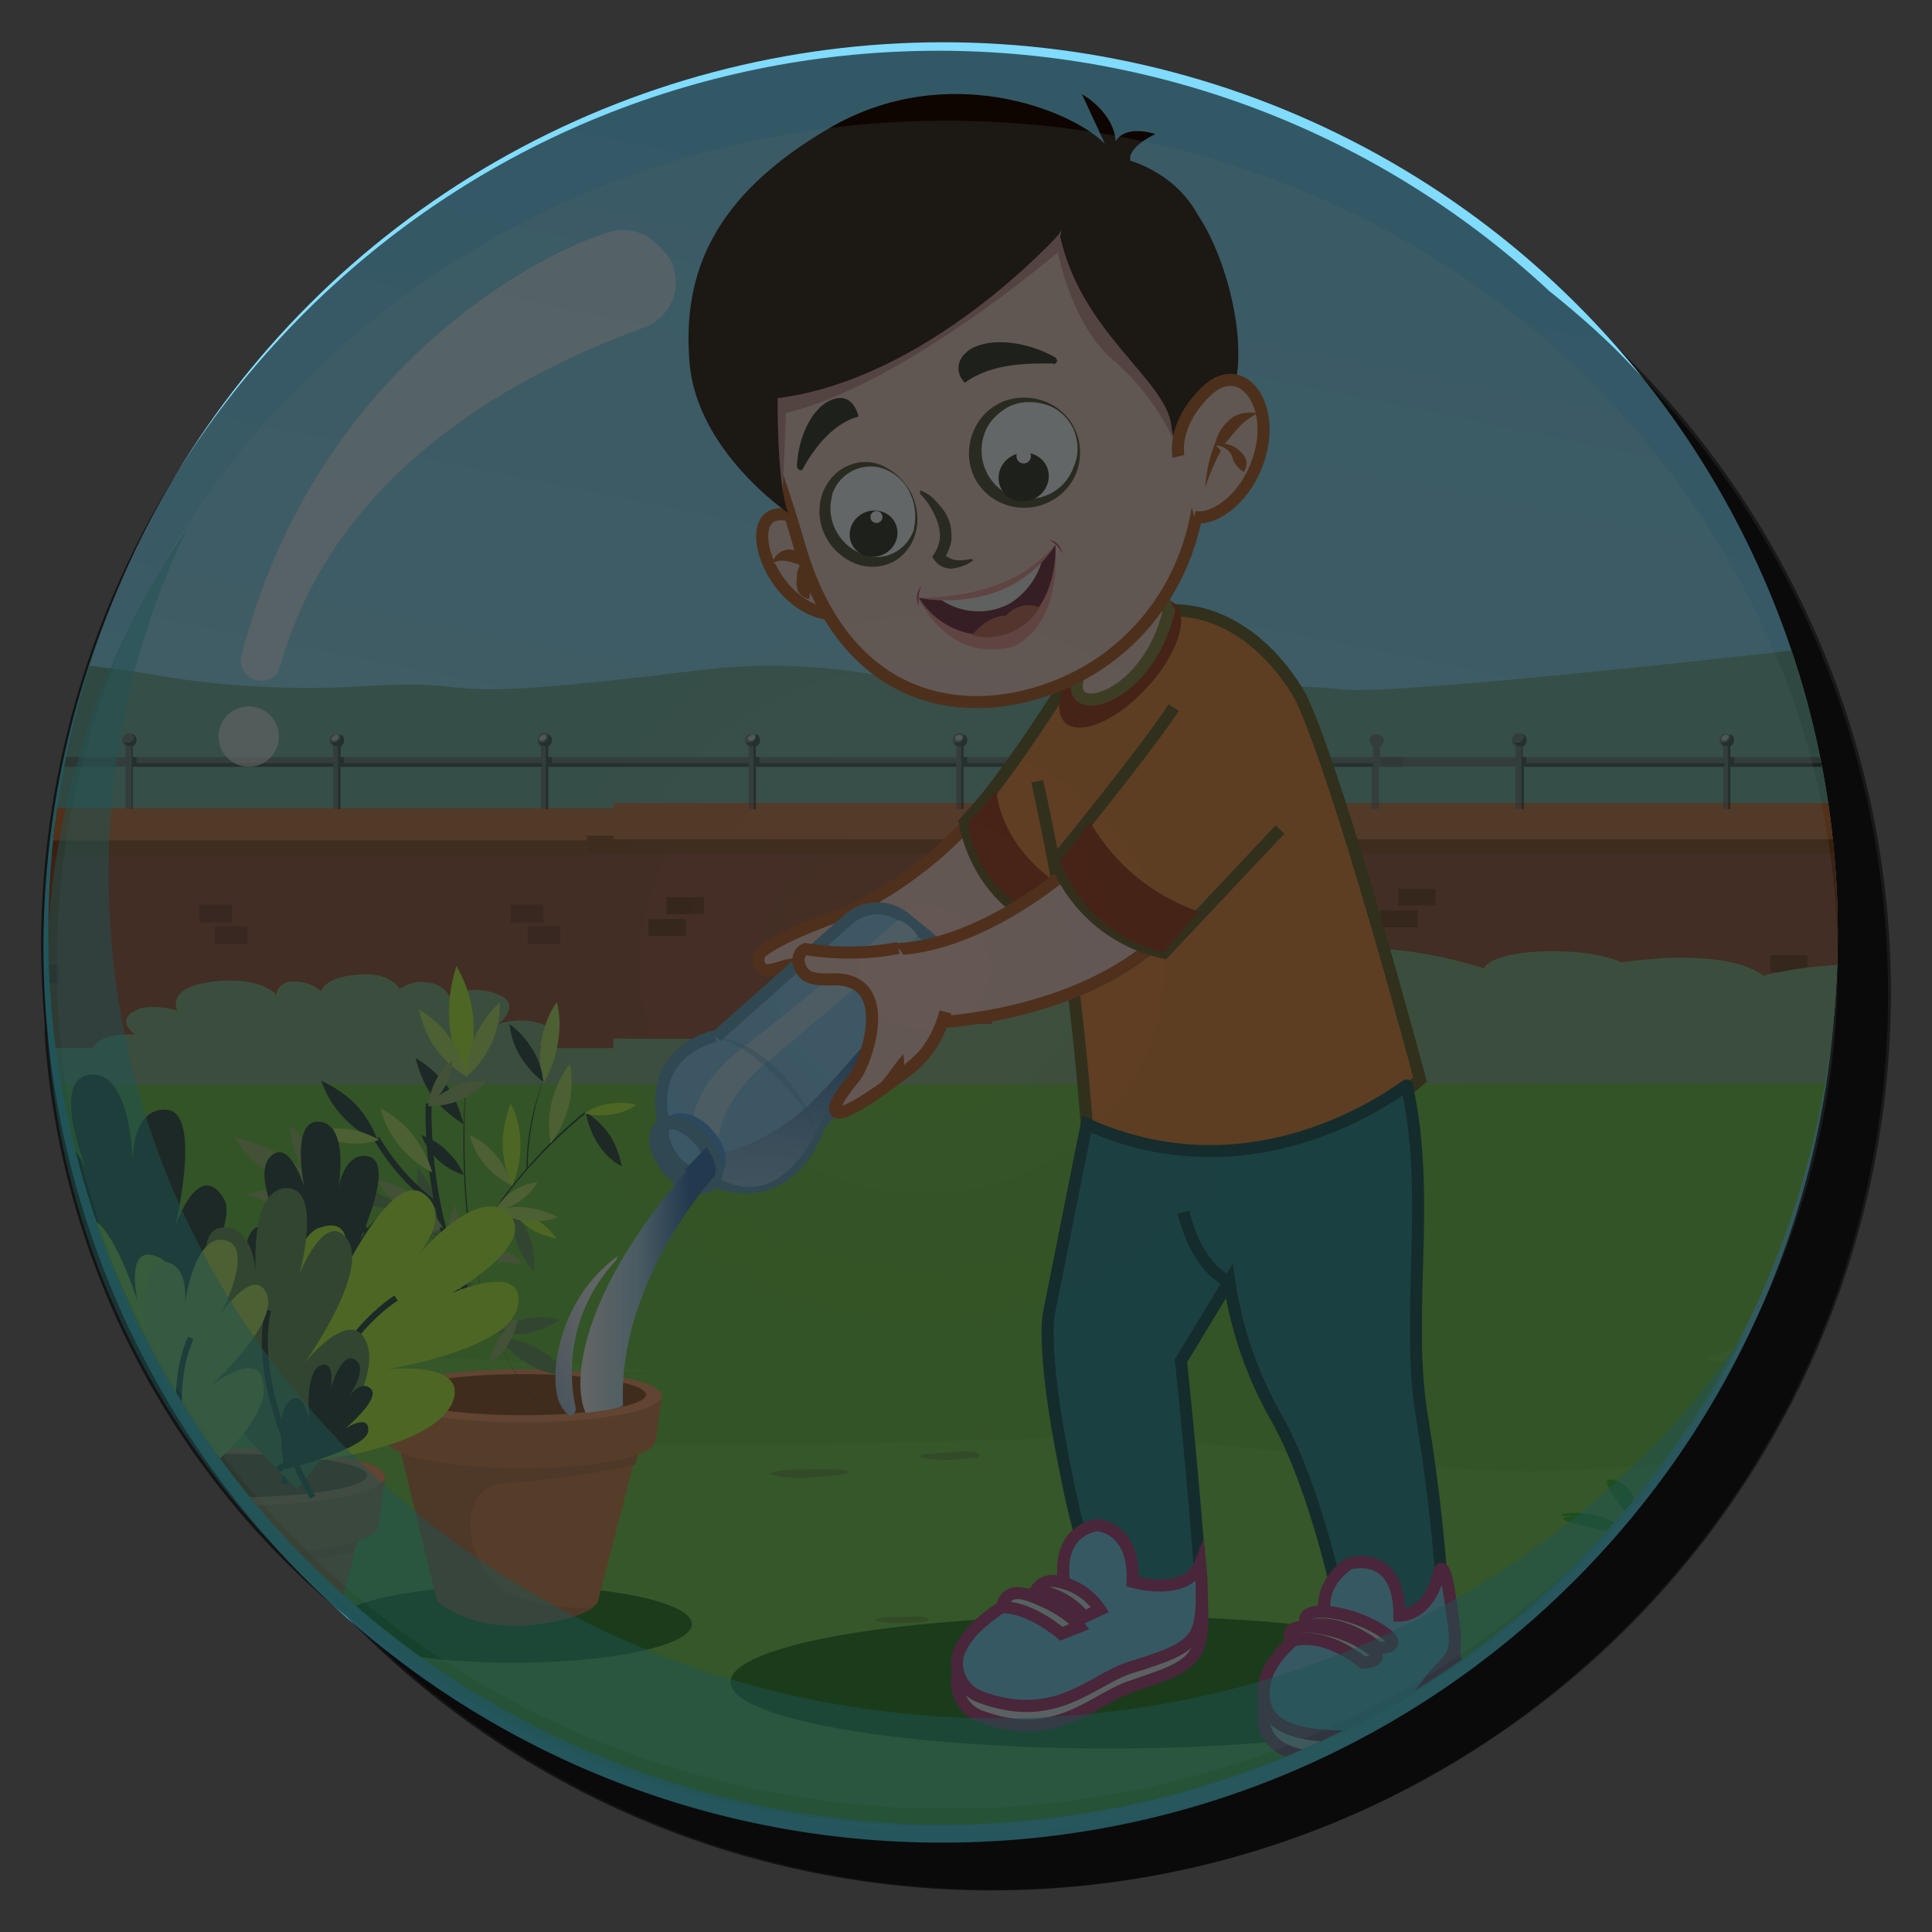 <?xml version="1.0" encoding="utf-8"?>
<!-- Generator: Adobe Illustrator 25.2.3, SVG Export Plug-In . SVG Version: 6.00 Build 0)  -->
<svg version="1.1" id="Layer_1" xmlns="http://www.w3.org/2000/svg" xmlns:xlink="http://www.w3.org/1999/xlink" x="0px" y="0px"
	 viewBox="0 0 160 160" style="enable-background:new 0 0 160 160;" xml:space="preserve">
<rect x="0" y="0" width="160" height="160" fill="#333333" stroke="none"/>
<style type="text/css">
	.st0{opacity:0.5;enable-background:new    ;}
	.st1{opacity:0.91;fill:url(#SVGID_1_);enable-background:new    ;}
	.st2{clip-path:url(#SVGID_3_);}
	.st3{fill:url(#SVGID_4_);}
	.st4{fill:url(#SVGID_5_);}
	.st5{fill:url(#SVGID_6_);}
	.st6{fill:#6BC93A;}
	.st7{opacity:0.3;}
	.st8{fill:#84E75A;}
	.st9{opacity:0.5;fill:#5F8337;enable-background:new    ;}
	.st10{fill:#2BB51C;}
	.st11{fill:#85B780;}
	.st12{fill:#76B7A4;}
	.st13{fill:#9B5334;}
	.st14{fill:#904E27;}
	.st15{fill:#CC773E;}
	.st16{fill:#7C3F29;}
	.st17{fill:#8C4D23;}
	.st18{fill:#723B17;}
	.st19{opacity:0.61;}
	.st20{fill:#666666;}
	.st21{fill:#E6E6E6;}
	.st22{fill:#1A1A1A;}
	.st23{fill:#1D7C15;}
	.st24{fill:#D67F42;}
	.st25{fill:#C1723D;}
	.st26{fill:#FB975B;}
	.st27{fill:#934B1B;}
	.st28{fill:#BBEF60;}
	.st29{fill:#27423A;}
	.st30{fill:#BFFF33;}
	.st31{fill:#699A59;}
	.st32{fill:#9DBF6A;}
	.st33{fill:none;stroke:#27423A;stroke-width:0.5;stroke-miterlimit:10;}
	.st34{fill:#F9D1C6;stroke:#BA5817;stroke-miterlimit:10;}
	.st35{fill:#EF852E;stroke:#60561A;stroke-miterlimit:10;}
	.st36{fill:#A32F07;}
	.st37{fill:#F9D1C6;stroke:#897F33;stroke-miterlimit:10;}
	.st38{fill:#F9D1C6;}
	.st39{fill:#BA5817;}
	.st40{fill:#D3978C;}
	.st41{fill:#FFFFFF;}
	.st42{fill:#4F4726;}
	.st43{fill:#2B2716;}
	.st44{fill:#240D00;}
	.st45{fill:#F5968E;}
	.st46{fill:#721F33;}
	.st47{fill:#F4EDEF;}
	.st48{fill:#E03859;}
	.st49{fill:#D26653;}
	.st50{fill:#897F33;}
	.st51{fill:#82CFF7;stroke:#5DA3C1;stroke-miterlimit:10;}
	.st52{fill:#B3E0F4;}
	.st53{fill:url(#SVGID_7_);}
	.st54{fill:#52A2E7;}
	.st55{fill:#3476B7;}
	.st56{opacity:0.35;fill:#4A97CC;enable-background:new    ;}
	.st57{fill:url(#SVGID_8_);}
	.st58{fill:url(#SVGID_9_);}
	.st59{fill:#218B8E;stroke:#0C4C4C;stroke-miterlimit:10;}
	.st60{fill:#E9F1F4;stroke:#AF3A75;stroke-miterlimit:10;}
	.st61{fill:#73D3F4;stroke:#AF3A75;stroke-miterlimit:10;}
	.st62{fill:#D5F0F7;stroke:#AF3A75;stroke-miterlimit:10;}
	.st63{opacity:0.2;fill:url(#SVGID_10_);enable-background:new    ;}
	.st64{opacity:0.5;fill:#4ECECE;enable-background:new    ;}
	.st65{opacity:0.6;fill:#FDFFFF;enable-background:new    ;}
	.st66{opacity:0.6;}
</style>
<circle class="st0" cx="82.3" cy="82.2" r="74.3"/>
<g id="_01-5">
	
		<radialGradient id="SVGID_1_" cx="-825.382" cy="264.425" r="259.759" gradientTransform="matrix(0.33 0 0 -0.33 352.37 165.66)" gradientUnits="userSpaceOnUse">
		<stop  offset="0" style="stop-color:#FFFFFF"/>
		<stop  offset="0.61" style="stop-color:#D3F9FC"/>
		<stop  offset="0.93" style="stop-color:#48E5FF"/>
	</radialGradient>
	<path class="st1" d="M152.1,78.1c0.2,41-32.9,74.4-73.9,74.5S3.8,119.7,3.6,78.7C3.5,37.7,36.6,4.3,77.6,4.2c0.1,0,0.2,0,0.3,0
		C118.8,4.1,152,37.2,152.1,78.1C152.1,78.1,152.1,78.1,152.1,78.1z"/>
	<g>
		<defs>
			<ellipse id="SVGID_2_" cx="78.1" cy="77.3" rx="74.1" ry="73.8"/>
		</defs>
		<clipPath id="SVGID_3_">
			<use xlink:href="#SVGID_2_"  style="overflow:visible;"/>
		</clipPath>
		<g class="st2">
			
				<linearGradient id="SVGID_4_" gradientUnits="userSpaceOnUse" x1="27.147" y1="-45.029" x2="74.367" y2="188.411" gradientTransform="matrix(1 0 0 -1 0 162)">
				<stop  offset="0.2" style="stop-color:#C5F7FD"/>
				<stop  offset="0.34" style="stop-color:#B3F0FD"/>
				<stop  offset="0.66" style="stop-color:#8EE1FD"/>
				<stop  offset="0.83" style="stop-color:#80DBFD"/>
			</linearGradient>
			<rect x="-95.1" y="-9.4" class="st3" width="308.8" height="114.6"/>
			
				<linearGradient id="SVGID_5_" gradientUnits="userSpaceOnUse" x1="67.528" y1="140.252" x2="79.328" y2="152.062" gradientTransform="matrix(1 0 0 -1 0 162)">
				<stop  offset="0.11" style="stop-color:#85DDFD"/>
				<stop  offset="0.82" style="stop-color:#D7EEF4"/>
			</linearGradient>
			<path class="st4" d="M67.6,16.8c0,0,0.2-1.4,2.3-2.4s4-1.5,5.9-0.4c1.3,0.9,1.8,2.6,1.1,4c-0.8,0.6-2.4,1.4-6.9,0.6
				C67.3,18.1,67.6,16.8,67.6,16.8z"/>
			
				<linearGradient id="SVGID_6_" gradientUnits="userSpaceOnUse" x1="147.109" y1="131.861" x2="159.529" y2="144.291" gradientTransform="matrix(1 0 0 -1 0 162)">
				<stop  offset="0.17" style="stop-color:#83DCFD"/>
				<stop  offset="0.9" style="stop-color:#D7EEF4"/>
			</linearGradient>
			<path class="st5" d="M146.9,23.1c0,0,0.2-1.8,3.4-3.1s5.8-1.9,8.5-0.5s2.1,4.7,1.6,5.1c-1.1,0.8-3.6,1.7-10,0.8
				C146.5,24.8,146.9,23.1,146.9,23.1z"/>
			<path class="st6" d="M157.6,70.8c-10.1,2.6-20.5,6.9-30.8,7.6c-13.4,0.9-26.6,4-40,4.7c-13.6,0.8-27.2,0.5-40.8-1
				c-11.9-1.4-23.8-0.1-35.7-1.5c-12.2-1.4-24.2-6.2-36.4-7.4c-8.8-0.9-17.5-2.2-26.1-4.1c-7.2-1.5-14.1-5.5-21.3-7.1
				c-6.8-1.5-13.9-4-20.8-4.2v140.1h307.8V51c-8.8,2.7-17.3,6.1-25.5,10.3C178.3,66.2,167.8,68.2,157.6,70.8z"/>
			<g class="st7">
				<path class="st8" d="M191.1,96.1c-1.1,0.7-2.2,1.4-3.3,2.1c-4.4,2.9-9.2,5.1-14.2,6.8c-10.6,3.3-22.2,3.4-32.4,7.6
					c6.2,0.9,12.5,0.4,18.7-0.1c4.3-0.4,8.7-0.6,13-0.9c3.4-0.3,6.7-0.6,10.1-0.6c2.5,0,6-0.2,8.1,1.2c1.7,1.1,1.1,2.8,0,4.1
					c-2.1,2-4.5,3.6-7.1,4.7c-3.5,1.7-7.1,3-10.8,4.1c-3.5,1.1-7.2,1.8-10.9,2.1c-2.4,0.2-5.4,0.2-7.5-1.2c-0.1,0-0.1-0.2-0.1-0.2
					c0,0,0,0,0.1-0.1c2.3-2.4,6.7-2.4,8.6-5c-4.8-1.7-10.6-0.8-15.6-0.3c-6.3,0.5-12.6,1.2-18.9,1.4c-13.4,0.4-26.6-2.9-40-2.7
					c-7,0.1-14,0.4-21,0.5s-13.8,0.1-20.8-0.1c-5.1-0.1-10.2-0.1-15.3-0.4c-4.5-0.3-9.4-0.8-13.1-3.2c-0.1-0.1-0.1-0.2-0.1-0.3
					c0,0,0.1-0.1,0.1-0.1c0.4-0.1,0.8-0.2,1.3-0.3c2.9-0.3,5.9-0.3,8.9,0c3.3,0.1,6.7-0.1,10-0.5c3.4-0.3,6.7-0.7,10.1-1
					c1.6-0.1,3.2-0.1,4.8-0.2c-2.8-0.2-5.7-0.4-8.5-0.6c-11.9-1-23.8-0.1-35.7-1.1c-12.2-1-24.2-4.6-36.4-5.5
					c-8.8-0.7-17.3-1.7-26.1-3c-7.2-1.2-14.1-4.1-21.3-5.3c-6.8-1.1-13.9-3-20.8-3.2v2.5c1.4,0.1,2.8,0.2,4.2,0.4
					c13.2,1.6,25.8,5.6,38.5,8.7c3.2,0.8,6.4,1.5,9.6,2c3,0.4,6.1,0.7,9.2,0.8c5,0.2,10.5,0.5,14.9,2.9c0.1,0,0.1,0.2,0.1,0.2
					c0,0,0,0.1-0.1,0.1c-2.7,1.1-5.5,1.6-8.3,1.7c-5.4,0.3-10.8-0.3-16.3-0.3c-6.2,0-12.2,1.3-18.2,2.5c-3.4,0.7-6.7,1.5-10.1,2
					c-2.2,0.3-4.4,0.5-6.6,0.8c-2.4,0.2-4.8,0.8-7,1.7c-0.6,0.3-1.1,0.6-1.6,0.9c-0.4,0.3-0.5,0.3-0.1,0.7c0.5,0.5,1,0.9,1.6,1.2
					c3.2,1.7,7.4,1.9,11,2c4.1,0.2,8.2,0,12.2,0c3.6,0,7.2,0.3,10.8,0.4c4.3,0.1,9.6,0.1,13.3,2.3c0.1,0,0.1,0.1,0.1,0.2
					c0,0,0,0,0,0c-1,1.6-2.5,1.9-4.4,2c-1.8,0.1-3.5,0.6-5.2,0.8c-1.5,0.2-3,0.4-4.5,0.6c-3.4,0.4-6.8,0.6-10.3,0.9
					c-7,0.5-13.8,1.3-20.8,2.3c-4,0.6-8,1.1-12.1,1.4v62.8h307.8V89.7C205.7,91.4,198.3,93.5,191.1,96.1z"/>
			</g>
			<path class="st9" d="M67,121.7h-1.3c-0.6,0-1.3,0.1-1.9,0.3c0,0,0,0,0,0.1c1.2,0.3,2.5,0.4,3.7,0.2c0.4,0,2.8-0.1,2.7-0.4
				S67.7,121.7,67,121.7z"/>
			<path class="st9" d="M81.1,120.4c-0.3-0.3-2-0.2-2.6-0.1c-0.2,0-0.8,0-1.2,0.1h-0.4c-0.3,0-1,0.2-0.6,0.3
				c0.6,0.1,1.2,0.2,1.8,0.2c0.6,0,1.2,0,1.8-0.1c0.4,0,0.7-0.1,1.1-0.1C81.1,120.5,81.2,120.4,81.1,120.4z"/>
			<path class="st9" d="M74.6,133.9h-0.9c-0.4,0-0.9,0.1-1.3,0.3l0,0c0.9,0.2,1.7,0.3,2.6,0.2c0.3,0,2,0,1.9-0.3
				S75.1,133.9,74.6,133.9z"/>
			<path class="st9" d="M84.6,134.7c-0.6-0.1-1.2-0.2-1.8-0.1h-0.9h-0.3c-0.2,0-0.7,0.1-0.4,0.2c0.4,0.1,0.8,0.1,1.3,0.1
				c0.4,0,0.8,0,1.3-0.1C84,134.8,84.2,134.8,84.6,134.7C84.5,134.8,84.6,134.7,84.6,134.7z"/>
			<path class="st10" d="M142.9,127.3c1.2-0.8,2.6-1.2,4.1-1.3c2.7-0.3-2.9-1.4-4.9,1.3C142.1,127.3,141.2,128.5,142.9,127.3z"/>
			<path class="st10" d="M139.1,127.4c0,0,4.1-3.3,6.4-4.2s-2.3-1-5.5,1.8C140.1,125,138.5,126.7,139.1,127.4z"/>
			<path class="st10" d="M138,127.4c0,0,2.7-5.4,3.9-6.1s-1.9-1-3.9,3.4C138,124.7,137.2,127.1,138,127.4z"/>
			<path class="st10" d="M136.5,127.4c0,0,1-5,2-5.7S134.8,122.5,136.5,127.4z"/>
			<path class="st10" d="M135.9,127.4c0,0,0.1-4.2-2.1-4.8S135.1,125.3,135.9,127.4z"/>
			<path class="st10" d="M135.2,127.4c-1.4-1.2-3.2-1.8-5-1.8C127,125.5,133.2,124.3,135.2,127.4z"/>
			<path class="st10" d="M134.9,127.4c-1.3-1.2-3-1.9-4.7-1.8C127.2,125.8,134.2,126.8,134.9,127.4z"/>
			<path class="st11" d="M-94.9,83.4c37.2,1.5,57.6,1.6,77.4,2.1c67.9,1.7,66.3-1.4,104.1,0.7c24.7,1.4,64.7-2.2,89.3-0.4
				c4.5,0.3,14.4,1.2,35,0.8c2,0,1.7,2.8,2.2,0.6c1.1-4.9,0.9-0.1,0.9,0.4c-0.1,2.6-1,0.8-0.8,2.1l-306.3,0.2L-94.9,83.4z"/>
			<path class="st12" d="M-101.4,61.4c-0.2-2.3-5.5-4.2-1.9-5.9c6.7-3.2,21.2-4.2,38.6-2.1c32.3,3.9,46-2.3,77,2.4
				c6,1.1,12.2,1.4,18.3,1c10.8-0.6,3.1,1.7,27.3-1.3c5.5-0.7,11.2-0.4,16.6,0.8c11.9,2.6,25.8-0.4,36.7,0.8
				c4.8,0.5,37.8-3.3,40.5-3.6c60.2-6.3,59.6,5,59.5,5.7c0,0,3.3,0.3,6.6,0.4l0,0l-3,18.6H-88.5L-101.4,61.4z"/>
			<polygon class="st13" points="-93.5,69.6 -93.5,86.8 50.8,86.8 50.8,70.5 			"/>
			<rect x="-93.5" y="68.2" class="st14" width="144.4" height="2.7"/>
			<rect x="-93.5" y="66.9" class="st15" width="144.4" height="2.7"/>
			<rect x="16.5" y="74.9" class="st16" width="2.7" height="1.5"/>
			<rect x="17.8" y="76.7" class="st16" width="2.7" height="1.5"/>
			<rect x="0.9" y="78.1" class="st16" width="2.7" height="1.5"/>
			<rect x="2.2" y="79.9" class="st16" width="2.7" height="1.5"/>
			<rect x="42.3" y="74.9" class="st16" width="2.7" height="1.5"/>
			<rect x="43.7" y="76.7" class="st16" width="2.7" height="1.5"/>
			<polygon class="st13" points="213.8,69.2 213.8,86.7 48.5,86 48.5,70 			"/>
			<rect x="48.6" y="69.2" class="st17" width="165.2" height="1.5"/>
			<rect x="50.8" y="66.5" class="st15" width="162.9" height="3"/>
			<rect x="156.6" y="73.4" class="st18" width="3.1" height="1.4"/>
			<rect x="155" y="75.2" class="st18" width="3.1" height="1.4"/>
			<rect x="146.6" y="79.1" class="st18" width="3.1" height="1.4"/>
			<rect x="145.1" y="80.9" class="st18" width="3.1" height="1.4"/>
			<rect x="115.8" y="73.6" class="st18" width="3.1" height="1.4"/>
			<rect x="114.3" y="75.4" class="st18" width="3.1" height="1.4"/>
			<rect x="84.8" y="74.3" class="st18" width="3.1" height="1.4"/>
			<rect x="83.2" y="76.1" class="st18" width="3.1" height="1.4"/>
			<rect x="102.7" y="77.4" class="st18" width="3.1" height="1.4"/>
			<rect x="101.1" y="79.3" class="st18" width="3.1" height="1.4"/>
			<rect x="55.2" y="74.3" class="st18" width="3.1" height="1.4"/>
			<rect x="53.7" y="76.1" class="st18" width="3.1" height="1.4"/>
			<g class="st19">
				<path class="st20" d="M1.1,62.7h-2v-0.9c0.2-0.1,0.3-0.3,0.3-0.5c0-0.3-0.3-0.5-0.6-0.5c0,0,0,0,0,0c-0.3,0-0.6,0.2-0.6,0.5
					c0,0,0,0,0,0c0,0.2,0.1,0.4,0.3,0.5v0.9h-16.6v-0.9c0.2-0.1,0.3-0.3,0.3-0.5c0-0.3-0.3-0.5-0.6-0.5c-0.3,0-0.6,0.2-0.6,0.5
					c0,0,0,0,0,0c0,0.2,0.1,0.4,0.3,0.5v0.9h-16.6v-0.9c0.2-0.1,0.3-0.3,0.3-0.5c0-0.3-0.3-0.5-0.6-0.5c0,0,0,0,0,0
					c-0.3,0-0.6,0.2-0.6,0.5c0,0,0,0,0,0c0,0.2,0.1,0.4,0.3,0.5v0.9h-16.6v-0.9c0.2-0.1,0.3-0.3,0.3-0.5c0-0.3-0.3-0.5-0.6-0.5
					c-0.3,0-0.6,0.2-0.6,0.5c0,0,0,0,0,0c0,0.2,0.1,0.4,0.3,0.5v0.9h-16.6v-0.9c0.2-0.1,0.3-0.3,0.3-0.5c0-0.3-0.3-0.5-0.6-0.5
					c0,0,0,0,0,0c-0.3,0-0.6,0.2-0.6,0.5c0,0,0,0,0,0c0,0.2,0.1,0.4,0.3,0.5v0.9h-16.6v-0.9c0.2-0.1,0.3-0.3,0.3-0.5
					c0-0.3-0.3-0.5-0.6-0.5c-0.3,0-0.6,0.2-0.6,0.5c0,0,0,0,0,0c0,0.2,0.1,0.4,0.3,0.5v0.9h-16.6v-0.9c0.2-0.1,0.3-0.3,0.3-0.5
					c0-0.3-0.3-0.6-0.6-0.5c0,0,0,0,0,0c-0.3,0-0.6,0.2-0.6,0.5c0,0,0,0,0,0c0,0.2,0.1,0.4,0.3,0.5v0.9h-11.2v0.8h11.2V67h0.6v-3.5
					h16.6V67h0.6v-3.5h16.6V67h0.6v-3.5h16.6V67h0.6v-3.5h16.6V67h0.6v-3.5h16.6V67h0.6v-3.5h16.6V67h0.6v-3.5h2L1.1,62.7z"/>
			</g>
			<g class="st19">
				<path class="st20" d="M116.3,62.7h-2v-0.9c0.2-0.1,0.3-0.3,0.3-0.5c0-0.3-0.3-0.5-0.6-0.5c0,0,0,0,0,0c-0.3,0-0.6,0.2-0.6,0.5
					c0,0,0,0,0,0c0,0.2,0.1,0.4,0.3,0.5v0.9H97.1v-0.9c0.2-0.1,0.3-0.3,0.3-0.5c0-0.3-0.3-0.5-0.7-0.5c-0.3,0-0.5,0.2-0.5,0.5
					c0,0.2,0.1,0.4,0.3,0.5v0.9H79.8v-0.9c0.2-0.1,0.3-0.3,0.3-0.5c0-0.3-0.3-0.6-0.6-0.6c-0.3,0-0.6,0.3-0.6,0.6
					c0,0.2,0.1,0.4,0.3,0.5v0.9H62.6v-0.9c0.2-0.1,0.3-0.3,0.3-0.5c0-0.3-0.3-0.5-0.7-0.5c-0.3,0-0.5,0.2-0.5,0.5
					c0,0.2,0.1,0.4,0.3,0.5v0.9H45.4v-0.9c0.2-0.1,0.3-0.3,0.3-0.5c0-0.3-0.3-0.6-0.6-0.6c-0.3,0-0.6,0.3-0.6,0.6
					c0,0.2,0.1,0.4,0.3,0.5v0.9H28.2v-0.9c0.2-0.1,0.3-0.3,0.3-0.5c0-0.3-0.3-0.5-0.7-0.5c-0.3,0-0.5,0.2-0.5,0.5
					c0,0.2,0.1,0.4,0.3,0.5v0.9H11v-0.9c0.2-0.1,0.3-0.3,0.3-0.5c0-0.3-0.3-0.6-0.6-0.6c-0.3,0-0.6,0.3-0.6,0.6
					c0,0.2,0.1,0.4,0.3,0.5v0.9H-0.8v0.8h11.2V67H11v-3.5h16.6V67h0.6v-3.5h16.6V67h0.6v-3.5h16.6V67h0.6v-3.5h16.6V67h0.6v-3.5
					h16.6V67h0.6v-3.5h16.6V67h0.6v-3.5h2L116.3,62.7z"/>
				<path class="st21" d="M44.7,61.3c0.3,0.2,0.7-0.2,0.5-0.4S44.5,61.1,44.7,61.3z"/>
				<path class="st21" d="M62,61.3c0.3,0.2,0.7-0.2,0.5-0.4S61.7,61.1,62,61.3z"/>
				<path class="st21" d="M79.2,61.3c0.3,0.2,0.7-0.2,0.4-0.4S78.9,61.1,79.2,61.3z"/>
				<path class="st21" d="M27.5,61.3c0.3,0.2,0.7-0.2,0.5-0.4S27.3,61.1,27.5,61.3z"/>
				<path class="st22" d="M11.3,62.7H11v-0.9c0.2-0.1,0.3-0.3,0.3-0.5c0-0.2-0.1-0.4-0.3-0.5c0,0.1,0,0.1,0.1,0.2
					c0,0.3-0.3,0.6-0.6,0.5c0,0,0,0,0,0c-0.1,0-0.2,0-0.2,0c0.1,0.2,0.3,0.3,0.5,0.3h0.1V67H11v-3.5h16.6v-0.3H11.3V62.7z"/>
				<path class="st22" d="M45.7,63.2v-0.5h-0.3v-0.9c0.2-0.1,0.3-0.3,0.3-0.5c0-0.2-0.1-0.4-0.3-0.5c0,0.1,0,0.2,0,0.2
					c0,0.3-0.3,0.6-0.6,0.5c0,0,0,0,0,0c-0.1,0-0.2,0-0.2,0c0.1,0.2,0.3,0.3,0.5,0.3h0.1V67h0.2v-3.5h16.6v-0.3L45.7,63.2z"/>
				<path class="st22" d="M62.9,63.2v-0.5h-0.3v-0.9c0.3-0.1,0.4-0.4,0.3-0.7c-0.1-0.2-0.2-0.3-0.3-0.3c0,0.1,0,0.2,0,0.2
					c0,0.3-0.3,0.5-0.6,0.5c-0.1,0-0.2,0-0.2,0c0.1,0.2,0.3,0.3,0.5,0.3h0.1V67h0.2v-3.5h16.6v-0.3H62.9z"/>
				<path class="st22" d="M80.1,63.2v-0.5h-0.3v-0.9c0.2-0.1,0.3-0.3,0.3-0.5c0-0.2-0.1-0.4-0.3-0.5c0,0.1,0,0.1,0,0.2
					c0,0.3-0.3,0.6-0.6,0.5c0,0,0,0,0,0c-0.1,0-0.2,0-0.2,0c0.1,0.2,0.3,0.3,0.5,0.3h0.1V67h0.2v-3.5h16.7v-0.3H80.1z"/>
				<path class="st22" d="M97.3,62.7h-0.3v-0.9c0.2-0.1,0.3-0.3,0.3-0.5c0-0.2-0.1-0.4-0.3-0.5c0,0.1,0,0.1,0,0.2
					c0,0.3-0.3,0.5-0.6,0.5c-0.1,0-0.2,0-0.2,0c0.1,0.2,0.3,0.3,0.5,0.3h0.1V67H97v-3.5h16.7v-0.3H97.3V62.7z"/>
				<path class="st22" d="M28.5,63.2v-0.5h-0.3v-0.9c0.2-0.1,0.3-0.3,0.3-0.5c0-0.2-0.1-0.4-0.3-0.5c0,0.1,0,0.1,0,0.2
					c0,0.3-0.3,0.5-0.6,0.5c-0.1,0-0.2,0-0.2,0c0.1,0.2,0.3,0.3,0.5,0.3H28V67h0.2v-3.5h16.7v-0.3H28.5z"/>
			</g>
			<g class="st19">
				<path class="st20" d="M231.4,62.7h-2v-0.9c0.2-0.1,0.3-0.3,0.3-0.5c0-0.3-0.3-0.5-0.7-0.5c-0.3,0-0.5,0.2-0.5,0.5
					c0,0.2,0.1,0.4,0.3,0.5v0.9h-16.6v-0.9c0.2-0.1,0.3-0.3,0.3-0.5c0-0.3-0.3-0.5-0.7-0.5c-0.3,0-0.5,0.2-0.5,0.5
					c0,0.2,0.1,0.4,0.3,0.5v0.9H195v-0.9c0.2-0.1,0.3-0.3,0.3-0.5c0-0.3-0.3-0.5-0.7-0.5c-0.3,0-0.5,0.2-0.5,0.5
					c0,0.2,0.1,0.4,0.3,0.5v0.9h-16.7v-0.9c0.2-0.1,0.3-0.3,0.3-0.5c0-0.3-0.3-0.5-0.7-0.5c-0.3,0-0.5,0.2-0.5,0.5
					c0,0.2,0.1,0.4,0.3,0.5v0.9h-16.6v-0.9c0.2-0.1,0.3-0.3,0.3-0.5c0-0.3-0.3-0.5-0.6-0.5c0,0,0,0,0,0c-0.3,0-0.6,0.2-0.6,0.5
					c0,0,0,0,0,0c0,0.2,0.1,0.4,0.3,0.5v0.9h-16.6v-0.9c0.2-0.1,0.3-0.3,0.3-0.5c0-0.3-0.3-0.5-0.7-0.5c-0.3,0-0.5,0.2-0.5,0.5
					c0,0.2,0.1,0.4,0.3,0.5v0.9h-16.6v-0.9c0.2-0.1,0.3-0.3,0.3-0.5c0-0.3-0.3-0.6-0.6-0.6c-0.3,0-0.6,0.3-0.6,0.6
					c0,0.2,0.1,0.4,0.3,0.5v0.9h-11.2v0.8h11.2V67h0.6v-3.5h16.6V67h0.6v-3.5H160V67h0.6v-3.5h16.6V67h0.6v-3.5h16.6V67h0.6v-3.5
					h16.6V67h0.6v-3.5h16.6V67h0.6v-3.5h2L231.4,62.7z"/>
				<path class="st21" d="M159.9,61.3c0.3,0.2,0.7-0.2,0.4-0.4S159.6,61.1,159.9,61.3z"/>
				<path class="st21" d="M142.6,61.3c0.3,0.2,0.7-0.2,0.5-0.4S142.4,61.1,142.6,61.3z"/>
				<path class="st22" d="M126.4,62.7h-0.3v-0.9c0.3-0.1,0.4-0.4,0.3-0.7c-0.1-0.2-0.2-0.3-0.3-0.3c0,0.1,0.1,0.1,0.1,0.2
					c0,0.3-0.3,0.6-0.6,0.5c0,0,0,0,0,0c-0.1,0-0.2,0-0.2,0c0.1,0.2,0.3,0.3,0.5,0.3h0.1V67h0.2v-3.5h16.6v-0.3h-16.4V62.7z"/>
				<path class="st22" d="M160.8,63.2v-0.5h-0.3v-0.9c0.2-0.1,0.3-0.3,0.3-0.5c0-0.2-0.1-0.4-0.3-0.5c0,0.1,0.1,0.1,0.1,0.2
					c0,0.3-0.3,0.6-0.6,0.5c0,0,0,0,0,0c-0.1,0-0.2,0-0.2,0c0.1,0.2,0.3,0.3,0.5,0.3h0.1V67h0.2v-3.5h16.6v-0.3L160.8,63.2z"/>
				<path class="st22" d="M143.6,63.2v-0.5h-0.3v-0.9c0.2-0.1,0.3-0.3,0.3-0.5c0-0.2-0.1-0.4-0.3-0.5c0,0.1,0,0.1,0,0.2
					c0,0.3-0.3,0.5-0.6,0.5c-0.1,0-0.2,0-0.2,0c0.1,0.2,0.3,0.3,0.5,0.3h0.1V67h0.2v-3.5H160v-0.3H143.6z"/>
			</g>
			<path class="st11" d="M8,89.1h40c0.1-0.4,0-0.8-0.3-1c-1-1.1-3.6-1-3.6-1s2.5-1.3,1-2.2c-1.2-0.5-2.5-0.5-3.8-0.1
				c0,0,2.1-1.7-0.2-2.5l-0.3-0.1c-1.2-0.4-2.5-0.2-3.6,0.3c-0.3-0.6-1-1.1-1.7-1.1c-0.8-0.2-1.7,0-2.4,0.5c0,0-0.7-1.3-3-1.2
				c-3.3,0.1-3.5,1.4-3.5,1.4c-0.7-0.6-1.6-0.9-2.5-0.8c-0.6,0-1.2,0.5-1.2,1.1c0,0-1.3-1.6-5.2-1.1h-0.1c-4,0.5-2.9,2.4-2.9,2.4
				c-1-0.3-2.1-0.4-3.1-0.2c-0.2,0.1-0.4,0.2-0.6,0.3c-1.3,0.8,0.1,1.8,0.2,1.9c-0.1,0-2.4-0.3-3.4,0.9C7.5,87.3,7.4,88.4,8,89.1z"
				/>
			<path class="st11" d="M74.2,89.4H176v-5.4c-1.8-1-7.5-1.6-10.8-0.9c0,0,1-2-6.4-2.9c-4.3-0.6-8.6-0.4-12.8,0.6
				c0,0-2.4-2.4-11.7-1.1c-3-1.4-10.6-1.2-11.4,0.5c-4.7-1.5-9.6-2-14.5-1.7c-8.8,0.5-8.9,2.7-8.9,2.7L98.8,81c-4-0.5-8-0.4-12,0.2
				c-5.6,1.1-5.4,2.1-5,3c0.1,0.2,0.3,0.4,0.4,0.6c0,0-5.9-0.2-9,2C71.7,87.9,72.8,88.8,74.2,89.4z"/>
			<ellipse class="st23" cx="91.8" cy="139.3" rx="31.3" ry="5.5"/>
			<ellipse class="st23" cx="20.2" cy="140.9" rx="14.8" ry="3.2"/>
			<ellipse class="st23" cx="42.5" cy="134.5" rx="14.8" ry="3.2"/>
			<path class="st24" d="M33.2,120.2l3,12.3c0,0,2.5,2.4,7.5,2s5.8-1.8,5.8-1.8l3.2-12.4L33.2,120.2z"/>
			<path class="st25" d="M42.3,132c-3.9-1.8-4.9-9.1-0.3-9.2c3.6-0.2,7.1-0.7,10.6-1.5l0.3-1H33.2l3,12.3c0,0,2.5,2.4,7.5,2
				c3.4-0.3,4.9-1.1,5.5-1.5C46.8,133.3,44.4,132.9,42.3,132z"/>
			<ellipse class="st24" cx="43.2" cy="119.4" rx="11" ry="2.2"/>
			<polygon class="st24" points="31.8,115.6 32.2,119.4 54.3,119.4 54.8,115.6 			"/>
			<ellipse class="st26" cx="43.3" cy="115.6" rx="11.5" ry="2.2"/>
			<ellipse class="st27" cx="43.3" cy="115.5" rx="10.2" ry="1.7"/>
			<path class="st28" d="M41.1,95.7c0.6,0.7,1,1.6,1.3,2.5c-0.8-0.4-1.6-1-2.2-1.7c-0.6-0.7-1.1-1.6-1.3-2.5
				C39.8,94.4,40.5,95,41.1,95.7z"/>
			<path class="st29" d="M38.6,89.2L38.6,89.2c-0.2,3.6-0.2,7.2,0.1,10.8c0.3,3.1,0.9,6.2,1.9,9.2c0.9,3,2.6,5.7,4.8,7.8l0,0
				c-2.2-2.2-3.9-4.8-4.8-7.8c-1-3-1.7-6.1-2-9.2C38.3,96.4,38.3,92.8,38.6,89.2z"/>
			<path class="st29" d="M33.3,99.9c0,0,0.1,0.1,0.4,0.4c0.9,1,3.3,3.8,5.8,4.5v0.1c-2.5-0.8-4.9-3.5-5.8-4.6
				C33.5,100.2,33.4,100.1,33.3,99.9L33.3,99.9z"/>
			<path class="st29" d="M48.5,92.2c-2.3,1.9-6.9,6.1-9.3,11.3h-0.1c0.5-1.2,1.2-2.3,1.9-3.4c2.1-3,4.6-5.7,7.4-8L48.5,92.2"/>
			<path class="st29" d="M45,89.4L45,89.4c-0.8,2.4-1.3,4.9-1.3,7.4h-0.1C43.6,94.3,44.1,91.8,45,89.4z"/>
			<path class="st29" d="M49.5,94.7c-0.5-0.8-0.8-1.6-1-2.6c0.8,0.5,1.5,1.2,2,1.9c0.5,0.8,0.8,1.6,1,2.6
				C50.7,96.2,50,95.5,49.5,94.7z"/>
			<path class="st30" d="M50.6,92.3c-0.7,0.1-1.5,0.1-2.2-0.1c0.6-0.4,1.3-0.7,2.1-0.8c0.7-0.1,1.5-0.1,2.2,0.1
				C52.1,91.9,51.4,92.2,50.6,92.3z"/>
			<path class="st30" d="M39.2,84.5c0.1,1.6-0.1,3.2-0.6,4.7c-1.6-2.8-1.8-6.1-0.8-9.2C38.6,81.4,39.1,82.9,39.2,84.5z"/>
			<path class="st28" d="M40.7,86.4c-0.5,1.1-1.2,2-2.1,2.8c0-2.4,1.1-4.6,2.8-6.2C41.4,84.2,41.2,85.3,40.7,86.4z"/>
			<path class="st28" d="M37.3,86c0.7,1,1.1,2.1,1.4,3.2c-2.1-1.2-3.5-3.2-4-5.6C35.7,84.2,36.6,85,37.3,86z"/>
			<path class="st28" d="M47.1,91.6c-0.3,1.1-0.8,2.2-1.5,3.1c-0.2-1.2-0.2-2.3,0.1-3.5c0.3-1.1,0.8-2.2,1.5-3.1
				C47.4,89.2,47.4,90.4,47.1,91.6z"/>
			<path class="st31" d="M36.3,99.7c0.3,1.1,0.4,2.3,0.3,3.5c-0.8-0.9-1.4-1.9-1.7-3c-0.3-1.1-0.4-2.3-0.3-3.5
				C35.3,97.6,35.9,98.6,36.3,99.7z"/>
			<path class="st31" d="M30.9,98.7c0.9,0.3,1.7,0.7,2.5,1.3c-1.9,0.3-3.8-0.3-5.3-1.6C29.1,98.3,30,98.4,30.9,98.7z"/>
			<path class="st30" d="M43.1,94.8c0,1.2-0.2,2.3-0.7,3.4c-1-2.2-1-4.6-0.1-6.8C42.9,92.5,43.1,93.7,43.1,94.8z"/>
			<path class="st28" d="M46.2,86.4c-0.2,1.2-0.6,2.3-1.2,3.3c-0.6-2.3-0.2-4.8,1.1-6.7C46.4,84,46.4,85.2,46.2,86.4z"/>
			<path class="st29" d="M44.1,86.9c0.5,0.8,0.8,1.7,0.9,2.7c-0.8-0.6-1.4-1.3-1.9-2.1c-0.5-0.8-0.8-1.7-0.9-2.7
				C43,85.4,43.6,86.1,44.1,86.9z"/>
			<path class="st31" d="M38.3,105.8c0.8,0.5,1.4,1.2,1.9,2c-0.9-0.2-1.8-0.5-2.5-1c-0.8-0.5-1.4-1.2-1.9-2
				C36.7,104.9,37.5,105.2,38.3,105.8z"/>
			<path class="st31" d="M38,107.5c0.7-0.1,1.5,0,2.2,0.3c-1.3,0.7-2.9,0.9-4.3,0.4C36.5,107.8,37.3,107.5,38,107.5z"/>
			<path class="st29" d="M37,89.9c0.7,1,1.1,2.1,1.4,3.2c-1-0.6-1.9-1.4-2.6-2.3c-0.7-1-1.1-2.1-1.4-3.2C35.4,88.2,36.3,89,37,89.9z
				"/>
			<path class="st31" d="M42.8,102.9c-0.3-0.9-0.4-1.8-0.3-2.7c1.3,1.4,1.9,3.2,1.7,5.1C43.6,104.6,43.1,103.8,42.8,102.9z"/>
			<path class="st30" d="M44,101.8c-0.6-0.4-1.2-0.9-1.6-1.5c1.5,0.2,2.8,1,3.7,2.3C45.4,102.4,44.6,102.2,44,101.8z"/>
			<path class="st29" d="M37,95.3c0.6,0.6,1.1,1.2,1.4,2c-1.6-0.5-2.9-1.7-3.5-3.3C35.7,94.3,36.4,94.7,37,95.3z"/>
			<path class="st31" d="M43.8,113c-1-0.6-1.9-1.4-2.6-2.3c2.4,0.2,4.6,1.4,6,3.3C46,113.9,44.8,113.6,43.8,113z"/>
			<path class="st31" d="M43.8,110.4c-0.9,0.2-1.9,0.1-2.8-0.1c1.6-1.1,3.6-1.5,5.4-1C45.6,109.8,44.7,110.2,43.8,110.4z"/>
			<path class="st28" d="M43.5,101.1c-0.9-0.1-1.8-0.4-2.6-0.8c0.9-0.3,1.8-0.4,2.7-0.3c0.9,0.1,1.8,0.4,2.6,0.8
				C45.4,101.1,44.5,101.2,43.5,101.1z"/>
			<path class="st28" d="M43,99.5c-0.6,0.4-1.3,0.7-2.1,0.8c0.4-0.6,0.9-1.2,1.5-1.6c0.6-0.4,1.3-0.7,2.1-0.8
				C44.1,98.6,43.6,99.1,43,99.5z"/>
			<path class="st32" d="M33.9,101.2c1,0,1.9,0.1,2.8,0.5c-0.9,0.4-1.8,0.7-2.7,0.7c-0.9,0-1.9-0.1-2.8-0.5
				C32,101.5,32.9,101.3,33.9,101.2z"/>
			<path class="st33" d="M27.2,99.3c0,0,6.9,6.5,15.1,9.8"/>
			<path class="st33" d="M32.5,110c0.1-0.1,5-0.1,7.6-1.9"/>
			<path class="st33" d="M35.5,91.4c0,0-0.4,9,3.4,16.1"/>
			<path class="st33" d="M31.2,94.3c1.3,2.2,3,4.1,5.1,5.6"/>
			<path class="st32" d="M38.1,91.1c-0.9,0.4-1.8,0.5-2.7,0.5c0.6-0.7,1.4-1.2,2.2-1.6c0.9-0.4,1.8-0.5,2.7-0.5
				C39.7,90.2,39,90.7,38.1,91.1z"/>
			<path class="st32" d="M36.9,89.9c-0.4,0.7-0.8,1.2-1.4,1.7c0.1-1.5,0.8-2.9,2-3.8C37.4,88.5,37.2,89.2,36.9,89.9z"/>
			<path class="st32" d="M23.8,95.9c1.3,0.9,2.5,2,3.4,3.3c-3.2-0.5-6-2.3-7.8-5C20.9,94.5,22.4,95.1,23.8,95.9z"/>
			<path class="st32" d="M26.2,95.9c0.6,1,0.9,2.2,1,3.3c-1.9-1.4-3.1-3.6-3.2-6C24.9,94,25.6,94.9,26.2,95.9z"/>
			<path class="st32" d="M23.8,98.4c1.2,0.1,2.3,0.3,3.4,0.8c-1.1,0.4-2.3,0.7-3.4,0.6c-1.2-0.1-2.3-0.4-3.4-0.9
				C21.4,98.6,22.6,98.4,23.8,98.4z"/>
			<path class="st28" d="M34.2,94c0.7,0.9,1.3,2,1.6,3.1c-2.1-1.1-3.7-3-4.3-5.3C32.5,92.3,33.5,93.1,34.2,94z"/>
			<path class="st32" d="M34.1,107.6c1.1,0.4,2.1,1,3,1.8c-2.4,0.2-4.7-0.7-6.4-2.3C31.9,107,33,107.2,34.1,107.6z"/>
			<path class="st29" d="M30,111.1c0.8-0.5,1.6-0.9,2.6-1.1c-0.5,0.8-1.1,1.5-1.9,2.1c-0.8,0.6-1.7,0.9-2.6,1.2
				C28.6,112.4,29.3,111.7,30,111.1z"/>
			<path class="st32" d="M34.4,99.1c0.9,0.7,1.7,1.6,2.3,2.6c-1.1-0.3-2.2-0.8-3.2-1.4c-0.9-0.7-1.7-1.6-2.3-2.6
				C32.3,97.9,33.4,98.4,34.4,99.1z"/>
			<path class="st29" d="M29.5,91.5c0.8,0.9,1.4,1.9,1.8,3c-2.2-0.9-3.9-2.7-4.7-5C27.7,90,28.7,90.7,29.5,91.5z"/>
			<path class="st28" d="M28.7,93.5c0.9,0.1,1.8,0.4,2.7,0.9c-1.8,0.6-3.8,0.3-5.5-0.7C26.8,93.5,27.7,93.4,28.7,93.5z"/>
			<path class="st32" d="M40.1,109.6c0.9-0.3,1.8-0.4,2.7-0.3c-0.7,0.6-1.5,1.1-2.4,1.4c-0.9,0.3-1.8,0.4-2.7,0.3
				C38.5,110.3,39.3,109.9,40.1,109.6z"/>
			<path class="st32" d="M41.3,110.8c0.4-0.6,0.9-1.2,1.6-1.6c-0.1,0.7-0.4,1.4-0.8,2.1c-0.4,0.6-0.9,1.2-1.6,1.6
				C40.7,112.2,40.9,111.5,41.3,110.8z"/>
			<path class="st29" d="M26.8,101c1.2,0.1,2.3,0.3,3.4,0.8c-1.1,0.4-2.3,0.7-3.4,0.6c-1.2-0.1-2.3-0.3-3.4-0.8
				C24.4,101.2,25.6,101,26.8,101z"/>
			<path class="st32" d="M40.6,104.3c-0.9-0.3-1.7-0.8-2.4-1.4c1.9-0.2,3.7,0.4,5.1,1.7C42.4,104.7,41.5,104.6,40.6,104.3z"/>
			<path class="st29" d="M40.4,102.6c-0.7,0.3-1.5,0.4-2.2,0.3c1.1-1.1,2.5-1.6,4-1.6C41.7,101.9,41.1,102.3,40.4,102.6z"/>
			<path class="st32" d="M31.1,104.2c0.8-0.1,1.7-0.1,2.5,0.1c-1.4,0.9-3.1,1.2-4.8,0.8C29.5,104.7,30.2,104.4,31.1,104.2z"/>
			<path class="st32" d="M39.6,102.6c-0.6,0.7-1.4,1.2-2.3,1.6c0.3-0.9,0.8-1.7,1.4-2.3c0.6-0.7,1.4-1.2,2.2-1.6
				C40.7,101.1,40.2,101.9,39.6,102.6z"/>
			<path class="st32" d="M38,102c-0.1,0.7-0.3,1.5-0.6,2.1c-0.5-1.4-0.4-3,0.3-4.3C37.9,100.5,38,101.3,38,102z"/>
			<path class="st24" d="M8.4,127.3l3.3,13.3c0,0,2.8,2.6,8.1,2.1s6.4-2,6.4-2l3.5-13.5L8.4,127.3z"/>
			<path class="st25" d="M18.2,140.1c-4.2-2-5.4-9.9-0.4-10c3.9-0.2,7.7-0.8,11.5-1.6l0.3-1.1H8.4l3.3,13.3c0,0,2.8,2.6,8.1,2.1
				c3.7-0.3,5.4-1.1,6-1.6C23.2,141.5,20.6,141.1,18.2,140.1z"/>
			<ellipse class="st24" cx="19.3" cy="126.4" rx="12" ry="2.4"/>
			<polygon class="st24" points="6.8,122.3 7.3,126.5 31.3,126.4 31.9,122.3 			"/>
			<ellipse class="st26" cx="19.4" cy="122.3" rx="12.5" ry="2.4"/>
			<ellipse class="st27" cx="19.3" cy="122.2" rx="11.1" ry="1.8"/>
			<path class="st29" d="M9.4,115.7c0,0,11.2-13.2,9.1-16.5s-4,2.4-4,2.4s2.3-9.5-0.7-9.7S11,96.3,11,96.3s-0.1-7.6-3.5-7.3
				s-0.4,7.7-0.4,7.7s-3-5.6-4.6-2.5s5,10.4,5,10.4s-4.8-4.8-5.7-1.1C0.7,108,9.4,115.7,9.4,115.7z"/>
			<path class="st33" d="M8,116.5c0,0,4.5-9.8,2.2-16.9"/>
			<path class="st29" d="M24.2,111.9c0,0,9.6-7.7,8.7-10.4s-3.1,1.2-3.1,1.2s2.9-6.3,0.8-6.9S28,98.5,28,98.5s1-5.3-1.5-5.6
				s-1.3,5.4-1.3,5.4s-1.3-4.3-2.9-2.4s2.1,8,2.1,8s-2.7-4-3.8-1.5C19.2,105.3,24.2,111.9,24.2,111.9z"/>
			<path class="st33" d="M23.1,112.3c0,0,4.5-6.3,3.9-11.6"/>
			<path class="st30" d="M23,121.3c0,0-0.5-18.2,3.4-19.6s1.6,4.6,1.6,4.6s4.3-9.3,7-7.5s-0.6,5.4-0.6,5.4s5.1-6.2,7.7-3.7
				s-4.7,6.6-4.7,6.6s6.1-2.7,5.5,1s-10.9,5.3-10.9,5.3s7.1-0.8,5.4,2.9C35.2,120.6,23,121.3,23,121.3z"/>
			<path class="st33" d="M23.5,122.9c0,0,2.8-11.1,9.3-15.4"/>
			<path class="st31" d="M24.6,123.3c0,0-11.7-11.1-10.1-14.4s4,1.9,4,1.9s-3.1-8.6-0.3-9.1s3,3.8,3,3.8s-0.6-7,2.5-7.1
				s1.1,7.1,1.1,7.1s2.2-5.5,4-2.8s-3.6,10.2-3.6,10.2s4-5,5.2-1.6C31.8,115.3,24.6,123.3,24.6,123.3z"/>
			<path class="st33" d="M25.9,124c0,0-5.2-8.7-3.7-15.5"/>
			<path class="st30" d="M13.9,120.6c0,0,2.5-14.8-0.6-16.4s-1.9,3.6-1.9,3.6s-2.5-8.1-4.8-6.9s-0.1,4.5-0.1,4.5s-3.5-5.6-5.9-3.9
				s3.1,5.9,3.1,5.9s-4.7-2.8-4.6,0.2s8.3,5.5,8.3,5.5s-5.7-1.4-4.7,1.7C4,118.7,13.9,120.6,13.9,120.6z"/>
			<path class="st33" d="M13.2,121.8c0,0-1-9.4-5.9-13.6"/>
			<path class="st28" d="M15.1,123.4c0,0-7.6-11.2-5.8-13.7s2.9,2.3,2.9,2.3s-1-7.6,1.3-7.5s1.8,3.6,1.8,3.6s0.7-5.9,3.3-5.4
				s-0.3,6.1-0.3,6.1s2.8-4.1,3.8-1.6s-4.8,7.7-4.8,7.7s4.2-3.4,4.5-0.3C22.5,118.1,15.1,123.4,15.1,123.4z"/>
			<path class="st33" d="M16.1,124.2c0,0-2.7-8.1-0.3-13.4"/>
			<path class="st29" d="M23.6,121.7c0,0,6.8-1.7,6.9-3.2s-1.9-0.2-1.9-0.2s3-2.5,2.1-3.3s-1.9,0.8-1.9,0.8s1.8-2.5,0.6-3.2
				s-2,2.4-2,2.4s0.4-2.5-0.9-1.9s-0.9,4.6-0.9,4.6s-0.4-2.7-1.6-1.7C22.6,117.1,23.6,121.7,23.6,121.7z"/>
			<path class="st33" d="M23,121.7c0,0,3.8-2.2,4.8-5"/>
			<path class="st34" d="M67.3,76.8c4.8-1.8,9.2-4.7,12.7-8.4l5.2,6.7c-4.1,3.5-9.3,5.5-14.7,5.7L67.3,76.8z"/>
			<path class="st35" d="M99,60.5c0,0-2.2,3-6.1,8.1c-1.5,1.9-3.1,3.7-5,5.2c-0.9,0.7-1.9,1.4-2.9,2c-2.7-1.7-4.5-4.5-5.1-7.7
				c0.9-1,1.8-2,2.6-3.1c2.9-3.8,5.8-8.5,5.8-8.5L99,60.5z"/>
			<path class="st36" d="M87.9,73.4c-1,0.7-2,1.3-3.1,1.8c-2.6-1.5-4.3-4.1-4.6-7.1c0.8-0.8,1.6-1.7,2.3-2.7
				C82.7,67.3,83.7,70.6,87.9,73.4z"/>
			<path class="st35" d="M85.9,64.7c0,0,1.9,8.4,2.8,15.6S90,93.1,90,93.1s14.4,7.8,27.6-3.7c0,0-6.4-24.1-9.8-31.5
				c0,0-4.3-8.7-12.7-7.2c-8,1.4-6.3,8.2-6.3,8.2"/>
			<ellipse transform="matrix(0.678 -0.735 0.735 0.678 -10.576 85.851)" class="st36" cx="92.8" cy="55" rx="6.7" ry="3"/>
			<path class="st37" d="M88.4,52.8c0,0,1.3,0.6,0.8,3.7s5.9,1.2,7.6-5.9c0,0-1.5-2.4-0.5-6.6S87.3,46.8,88.4,52.8z"/>
			<path class="st34" d="M68.6,45.1c-0.7-1.4-2.1-2.4-3.7-2.5c-2.7-0.3-2.1,3.9,0.3,6.4c2.5,2.5,4.9,2.1,5.5,0.7"/>
			<path class="st38" d="M69,48.5c0,0-3.5-3.9-5-1.9"/>
			<path class="st39" d="M69,48.5c-0.4-0.3-0.8-0.6-1.2-0.9c-0.4-0.3-0.8-0.5-1.3-0.7c-0.4-0.2-0.8-0.3-1.2-0.4
				c-0.4-0.1-0.9-0.1-1.2,0.1L64,46.5c0.2-0.6,0.8-1,1.4-1c0.6,0.1,1.1,0.3,1.6,0.7C67.8,46.8,68.4,47.6,69,48.5L69,48.5z"/>
			<path class="st38" d="M66.7,46.4c0,0-1,0.8,0.2,3.2"/>
			<path class="st39" d="M66.8,46.5c-0.1,0.2-0.2,0.5-0.2,0.8c0,0.3,0.1,0.5,0.2,0.7c0.1,0.2,0.3,0.4,0.3,0.7c0,0.3,0,0.6-0.1,0.9
				h-0.1c-0.3-0.1-0.6-0.3-0.8-0.6C66,48.7,65.9,48.3,66,48c-0.1-0.6,0.2-1.3,0.7-1.7L66.8,46.5z"/>
			<path class="st34" d="M98.9,33.9c2.2,9.8-2.4,18.7-10.2,22.4S70.2,59,66.2,45.2c-1-3.5-2.9-9.5-4.5-11.5
				c-2.9-3.6-3.9-2.5,3.6-8.2C87.1,8.7,96.8,24.4,98.9,33.9z"/>
			<path class="st40" d="M87.6,20.9c0,0-12.8,11-22.5,13.3l-0.3,7l-6.6-13.3L71.6,18l17.3-2l8.2,11l0.4,10.2
				c-1.1-2.8-2.9-5.2-5.1-7.2C88.8,27.2,87.6,20.9,87.6,20.9z"/>
			
				<ellipse transform="matrix(0.9 -0.435 0.435 0.9 -7.744 40.794)" class="st41" cx="85.2" cy="37.3" rx="4.1" ry="4.1"/>
			<path class="st42" d="M89,35.5c1,2.1,0.3,4.7-1.8,5.9c-2.2,1.3-5,0.6-6.3-1.5s-0.6-5,1.5-6.3c0.2-0.1,0.5-0.3,0.8-0.4
				C85.5,32.4,88,33.4,89,35.5z M88.9,35.5c-0.5-1-1.3-1.7-2.3-2c-1-0.3-2.1-0.3-3.1,0.2c-0.9,0.5-1.7,1.3-2,2.3
				c-0.7,2.1,0.4,4.4,2.4,5.1c0,0,0,0,0,0c2.1,0.7,4.3-0.4,5-2.4C89.4,37.6,89.3,36.5,88.9,35.5L88.9,35.5z"/>
			<ellipse transform="matrix(0.9 -0.435 0.435 0.9 -8.726 40.846)" class="st43" cx="84.8" cy="39.5" rx="2.1" ry="2"/>
			<ellipse transform="matrix(0.9 -0.435 0.435 0.9 -7.986 40.65)" class="st41" cx="84.8" cy="37.8" rx="0.6" ry="0.6"/>
			
				<ellipse transform="matrix(0.9 -0.435 0.435 0.9 -11.262 35.677)" class="st41" cx="72.3" cy="42.4" rx="3.5" ry="3.9"/>
			<path class="st42" d="M75.5,40.9c0.4,0.9,0.6,1.9,0.4,2.9c-0.2,1.1-0.8,2-1.7,2.6c-1,0.6-2.2,0.7-3.3,0.3
				c-2.3-0.9-3.6-3.4-2.8-5.8c0.4-1.1,1.2-2,2.3-2.4c1-0.4,2.2-0.3,3.1,0.3C74.3,39.2,75,40,75.5,40.9z M75.4,40.9
				c-0.4-0.9-1.1-1.6-2-2c-1.6-0.7-3.5,0-4.3,1.6c-0.1,0.2-0.2,0.4-0.2,0.6c-0.5,1.9,0.5,3.9,2.3,4.7c1.6,0.8,3.5,0.1,4.3-1.5
				c0.1-0.2,0.2-0.4,0.2-0.6C75.9,42.8,75.8,41.8,75.4,40.9z"/>
			<ellipse transform="matrix(0.9 -0.435 0.435 0.9 -12.041 35.91)" class="st43" cx="72.4" cy="44.2" rx="2" ry="1.9"/>
			
				<ellipse transform="matrix(0.9 -0.435 0.435 0.9 -11.373 35.876)" class="st41" cx="72.6" cy="42.8" rx="0.5" ry="0.5"/>
			<path class="st42" d="M76.2,40.6c0.5,0.2,1,0.5,1.3,0.9c0.4,0.4,0.8,0.9,1,1.4c0.3,0.6,0.3,1.2,0.3,1.8c-0.1,0.7-0.4,1.3-0.8,1.8
				l0.1-0.9c0,0.1,0.1,0.3,0.2,0.4c0.1,0.1,0.3,0.2,0.5,0.3c0.3,0.1,0.5,0.1,0.8,0.1c0.3,0,0.6-0.1,0.9-0.1l0.1,0.1
				c-0.5,0.4-1.1,0.6-1.8,0.7c-0.7,0-1.3-0.4-1.6-1l0,0l0,0c0.3-0.4,0.5-0.8,0.6-1.3c0.1-0.5,0-1-0.1-1.4c-0.3-0.9-0.8-1.8-1.5-2.5
				L76.2,40.6z"/>
			<path class="st43" d="M79.9,31.7c-0.7-0.7-0.7-1.7,0-2.4c0.2-0.2,0.3-0.3,0.5-0.4c1.7-1,4.7-0.6,7,0.7c0.1,0.1,0.2,0.3,0.1,0.4
				c-0.1,0.1-0.2,0.2-0.3,0.1C85.4,30.1,82.2,30,79.9,31.7z"/>
			<path class="st43" d="M71.1,34.5c0,0-0.4-2.1-2.2-1.4c-1.6,0.6-2.8,3-2.9,5.5c0,0.3,0.4,0.5,0.5,0.2
				C67.2,37.5,68.8,35.1,71.1,34.5z"/>
			<path class="st44" d="M87.9,19.1c0,0-8.3,5.6-13.5,4.6c-1.1,2.2-3.2,3.6-5.6,3.8c0,0,1.3,2.8-4.4,5.1c0,0-0.1,7.7,0.9,9.9
				c0,0-7.6-5.1-8.2-12.5s2-13.8,11.6-19.4S88.6,9,91.5,11.9l-1.9-4.1c0,0,2.6,1.4,2.8,3.9c0,0,0.6-1.4,3.3-0.6c0,0-2.3,1-2.1,2.2
				c2.4,0.8,4.4,2.3,5.6,4.5c2.5,3.7,4.5,11.5,2.6,15.5c0,0-3.2,1-3.2,3.6c0,0-1.1,2.1-1.6-1.7s-7.4-7.6-9.2-15.6L87.9,19.1z"/>
			<path class="st34" d="M97.6,37.8c0,0-0.6-2.5,2.2-5.3s5.5,0.5,4.7,4.5s-3.9,6.2-5.6,5.8"/>
			<path class="st38" d="M99.8,40.4c0,0,0.8-6,4.2-6.1"/>
			<path class="st39" d="M99.8,40.4c0.1-1.4,0.4-2.7,0.9-3.9c0.2-0.7,0.6-1.3,1.2-1.8c0.6-0.5,1.4-0.6,2.1-0.5v0.1
				c-0.5,0.3-1,0.6-1.4,1.1c-0.4,0.4-0.8,0.9-1.2,1.4C100.7,38,100.2,39.2,99.8,40.4L99.8,40.4z"/>
			<path class="st38" d="M100.7,36.9c0,0,1.8-0.4,2.3,2.3"/>
			<path class="st39" d="M100.7,36.9c0.3-0.1,0.7-0.2,1-0.1c0.4,0.1,0.7,0.3,0.9,0.5c0.3,0.2,0.5,0.5,0.6,0.8c0.1,0.3,0,0.7-0.2,1
				H103c-0.3-0.2-0.5-0.4-0.7-0.7c-0.2-0.2-0.2-0.5-0.3-0.7C101.8,37.3,101.3,36.9,100.7,36.9L100.7,36.9z"/>
			<path class="st44" d="M87.7,19.4c0,0-10.8,12.1-23.5,13.6c-12.6,1.5,13.4-16.2,13.4-16.2l12-1L87.7,19.4z"/>
			<path class="st45" d="M87.4,45.2c0,0,0.7,6.3-3.4,8.3c0,0-4.8,1.9-8-4C80.3,50.4,84.8,48.7,87.4,45.2z"/>
			<path class="st46" d="M87.4,45.1c0,0,0.4,5.2-3.7,7.2c-2.9,0.9-6-0.2-7.6-2.8C80.4,50.3,84.8,48.6,87.4,45.1z"/>
			<path class="st47" d="M86.3,46.4c-0.4,1.5-1.4,2.8-2.7,3.6c-1.9,1-4.2,0.8-5.9-0.5C80.8,49.7,83.9,48.6,86.3,46.4z"/>
			<path class="st45" d="M87.5,45c-1.4,1.6-3.1,2.8-5.1,3.5c-2,0.7-4.1,1-6.3,1C76.1,49.5,83.5,51.2,87.5,45z"/>
			<path class="st48" d="M86.9,44.7c0.5,0.3,0.9,0.7,1.1,1.2C87.9,45.3,87.5,44.8,86.9,44.7z"/>
			<path class="st48" d="M76.3,48.5c-0.2,0.5-0.3,1.1-0.2,1.7C75.8,49.7,75.9,49,76.3,48.5z"/>
			<path class="st49" d="M86.1,50.3c-1-0.4-2.1-0.1-2.8,0.7c0,0-1.3-0.2-2.8,1.6C82.6,53.2,85,52.2,86.1,50.3z"/>
			<path class="st34" d="M70.1,75.6c0,0-5.1,1.7-7,3.2c-0.4,0.4-0.4,1,0,1.4c0.7,0.7,3.4-1.4,2.9,0.5s-1.4,6-1.4,6s-0.3,1.7,2.6,0.8
				c0,0,0.9,1,2.8-0.5c0,0,1.6,1.1,3.3-1.6l1.9-6.1"/>
			<path class="st38" d="M66.7,87.6c0,0,0.8,0,1.1-1.8s0.3-2.7,0.3-2.7"/>
			<path class="st50" d="M66.7,87.1c-0.1,0,0.1,0,0.2-0.1c0.1-0.1,0.2-0.2,0.3-0.4c0.2-0.3,0.3-0.7,0.4-1.1l0.6-2.4l-0.1,2.5
				c0,0.4-0.1,0.9-0.2,1.3c-0.1,0.2-0.2,0.5-0.4,0.7c-0.2,0.3-0.5,0.5-0.9,0.5L66.7,87.1z"/>
			<path class="st38" d="M69.7,87.3c0,0,0.5-0.3,0.8-1.7c0.2-0.8,0.3-1.7,0.3-2.6"/>
			<path class="st50" d="M69.4,86.8C69.4,86.9,69.4,86.8,69.4,86.8c0.1,0,0.2-0.1,0.2-0.2c0.1-0.1,0.2-0.3,0.3-0.4
				c0.2-0.3,0.3-0.7,0.4-1c0.2-0.7,0.4-1.5,0.4-2.2c0.1,0.8,0.1,1.5,0,2.3c0,0.4-0.1,0.8-0.2,1.2c-0.1,0.2-0.1,0.4-0.2,0.6
				c-0.1,0.1-0.1,0.2-0.2,0.3c-0.1,0.1-0.2,0.3-0.3,0.3L69.4,86.8z"/>
			<path class="st38" d="M72.9,86.1c0.7-1.1,0.9-2.3,0.7-3.6"/>
			<path class="st50" d="M72.5,85.8c0.2-0.2,0.3-0.4,0.5-0.6c0.1-0.3,0.3-0.5,0.3-0.8c0.2-0.6,0.3-1.2,0.3-1.8
				c0.2,0.6,0.2,1.3,0.2,1.9c0,0.3-0.1,0.7-0.1,1c-0.1,0.3-0.2,0.7-0.4,1L72.5,85.8z"/>
			<path class="st51" d="M58.6,86.5l11.7-10.4c1.3-1.1,3.2-1.2,4.6-0.1l2.2,1.8c1.5,1.2,1.7,3.4,0.5,5c0,0.1-0.1,0.1-0.1,0.1
				L66.6,94.5c-1.2,1.4-3.3,1.6-4.8,0.5c-0.1-0.1-0.1-0.1-0.2-0.2l-3.2-3.2c-1.4-1.4-1.4-3.6,0-5C58.5,86.6,58.5,86.5,58.6,86.5z"/>
			<path class="st51" d="M67.9,93.1c-2.7,7.4-8.8,5.5-11.2,3.1s-3.6-8.7,2.5-10.4"/>
			<path class="st52" d="M57.4,93.5c0,0-0.6-3.2,4.3-6.9s12.7-10.4,12.7-10.4c0.7,0.2,1.2,0.7,1.6,1.3L63,88.4c0,0-4.2,3.5-3.5,7.7
				L57.4,93.5z"/>
			
				<linearGradient id="SVGID_7_" gradientUnits="userSpaceOnUse" x1="69.26" y1="80.629" x2="66.09" y2="40.489" gradientTransform="matrix(1 0 0 -1 0 162)">
				<stop  offset="0.1" style="stop-color:#286BAD"/>
				<stop  offset="0.13" style="stop-color:#3476B3"/>
				<stop  offset="0.23" style="stop-color:#5B96C7"/>
				<stop  offset="0.33" style="stop-color:#7BB1D7"/>
				<stop  offset="0.44" style="stop-color:#94C6E4"/>
				<stop  offset="0.55" style="stop-color:#A5D4ED"/>
				<stop  offset="0.67" style="stop-color:#B0DDF2"/>
				<stop  offset="0.81" style="stop-color:#B3E0F4"/>
			</linearGradient>
			<path class="st53" d="M59.5,95.5c0,0,4.1-0.5,8.2-4.7s10-11.8,10-11.8s1.3,0.8-0.1,3.3L68,92.8c0,0-3,8.3-9,4.5L59.5,95.5z"/>
			<path class="st54" d="M59,93.6c1.2,1.3,1.4,2.9,0.7,3.6c-1.9,2-2.3,0.1-3.5-1.2s-2.9-2.1-0.7-3.6C56.4,91.9,57.9,92.3,59,93.6z"
				/>
			<ellipse transform="matrix(0.754 -0.657 0.657 0.754 -48.814 60.872)" class="st51" cx="56.8" cy="95.6" rx="1.9" ry="3.2"/>
			<path class="st51" d="M59,97.6c-0.5,0.4-1.4,0.1-2.3-0.7c-0.2-0.2-0.5-0.4-0.7-0.6c-1-1.2-1.4-2.6-0.9-3.1s1.9,0.1,2.9,1.3
				c0.2,0.2,0.3,0.4,0.4,0.6C59.3,96.1,59.5,97.2,59,97.6z"/>
			<path class="st55" d="M59,97.6c-0.5,0.4-1.4,0.1-2.3-0.7l1.8-1.9C59.3,96.1,59.5,97.2,59,97.6z"/>
			<path class="st56" d="M59,86c0,0,1.5-0.5,5,2.9s3.5,4.9,3.5,4.9s-0.1-2.3-3.2-5.3S59,86,59,86z"/>
			<path class="st34" d="M77,84.7c0,0,11.1-0.2,18.5-6.4c-3-1.2-5.6-3.4-7.1-6.2c0,0-6.9,6.1-14,6.5c-1.2,0.5-2,1.6-2.1,2.8
				C72.3,85.2,77,84.7,77,84.7"/>
			<path class="st34" d="M74.4,78.5c-2.5,0.5-5.1,0.5-7.7,0.1c-0.5,0.2-0.7,0.8-0.5,1.3c0.3,0.9,0.8,1.3,2.8,1.2
				c5.3-0.1,2.7,7.1,1.7,8.2c-2.8,3.4-2.1,4.4,4.5-0.7c1.6-1.2,2.6-2.9,3.1-4.8"/>
			<path class="st38" d="M74.8,87.3c-0.3,1.4-1.1,2.7-2.4,3.5"/>
			<path class="st39" d="M74.8,87.3c0.1,0.4,0.1,0.8,0,1.2c-0.1,0.4-0.3,0.7-0.5,1.1c-0.5,0.7-1.1,1.1-1.9,1.2
				c0.1-0.3,0.3-0.7,0.5-1c0.2-0.3,0.4-0.6,0.6-0.8C73.9,88.4,74.3,87.9,74.8,87.3z"/>
			<path class="st38" d="M76.7,86.5c-0.5,1.4-1.6,2.5-2.9,3.1"/>
			<path class="st39" d="M76.7,86.5c0.1,0.4,0,0.8-0.2,1.2c-0.2,0.4-0.4,0.7-0.7,1c-0.6,0.6-1.3,0.9-2.1,0.9
				c0.2-0.3,0.4-0.6,0.7-0.9c0.2-0.3,0.5-0.5,0.7-0.7C75.7,87.5,76.1,87.1,76.7,86.5z"/>
			<path class="st35" d="M106,68.7l-6.4,6.8l-3.2,3.4c-4.1-0.9-7.4-3.7-9-7.6c0,0,1.1-1.3,2.6-3.2c2.3-2.9,5.7-7.2,7.2-9.5"/>
			<path class="st36" d="M99.3,75.5l-3,3.4c-3.9-1-7.1-3.8-8.5-7.6c0,0,1-1.3,2.5-3.2C92.3,71.6,95.5,74.2,99.3,75.5z"/>
			
				<linearGradient id="SVGID_8_" gradientUnits="userSpaceOnUse" x1="48.11" y1="55.19" x2="59.014" y2="55.19" gradientTransform="matrix(1 0 0 -1 0 162)">
				<stop  offset="0" style="stop-color:#FFFFFF"/>
				<stop  offset="0.43" style="stop-color:#B3E0F4"/>
				<stop  offset="0.83" style="stop-color:#3476B7"/>
			</linearGradient>
			<path class="st57" d="M59,97.6c0,0-7.9,8.7-7.4,18.8c0,0-0.2,0.3-3.1,0.6c-1.1-2.4-0.7-9.6,8.5-20.2"/>
			
				<linearGradient id="SVGID_9_" gradientUnits="userSpaceOnUse" x1="-486.023" y1="710.127" x2="-463.713" y2="710.127" gradientTransform="matrix(0.75 -0.36 -0.38 -0.78 670.21 495.96)">
				<stop  offset="8.000000e-02" style="stop-color:#286BAD"/>
				<stop  offset="0.12" style="stop-color:#3675B2"/>
				<stop  offset="0.3" style="stop-color:#739EC9"/>
				<stop  offset="0.47" style="stop-color:#A5C1DD"/>
				<stop  offset="0.63" style="stop-color:#CCDCEC"/>
				<stop  offset="0.78" style="stop-color:#E8EFF6"/>
				<stop  offset="0.9" style="stop-color:#F9FBFD"/>
				<stop  offset="1" style="stop-color:#FFFFFF"/>
			</linearGradient>
			<path class="st58" d="M51,104.4c-3.1,3.3-4.3,7.9-3.3,12.3c0,0-0.3,1.4-1.3-0.4s-0.4-8.6,4.8-12.3"/>
			<path class="st59" d="M90,93.1c0,0-0.5,2.4-3.1,15.5c0,0-0.8,2.7,1.4,13.5c0.6,3.1,1.4,6.1,2.4,9l0,0c0,0,5.8,2.2,8.7-0.8
				c0,0-0.7-9.2-1.6-17.6l4-6.6c0.6,4,1.9,7.8,3.9,11.3c3.4,6,5.4,16.1,5.4,16.1c2.5,1.9,5.8,2.1,8.5,0.7
				c-0.3-5.6-0.9-11.1-1.8-16.6c-1.5-8.7,0.8-18.4-1.3-27.7C116.4,89.8,104.5,99.6,90,93.1z"/>
			<path class="st59" d="M101.8,106.1c0,0-2.5-0.7-3.8-5.7"/>
			<path class="st60" d="M88.1,133.1c0,0-1.1-4.3,2.6-5.1c0,0,3.2,0.1,3.1,4.6c0,0,4.5,1.3,5.6-1.5c0,0,0.5,3.8-0.2,5.4
				s-2.4,2.1-5.6,3.2s-6.2,4.8-12.5,2.4c-1.5-0.6-2.3-2.4-1.6-3.9c0,0,0,0,0,0c0.3-0.6,0.7-1.2,1.2-1.7
				C83.7,133.8,85.6,133.8,88.1,133.1z"/>
			<path class="st61" d="M88.2,131.4c0,0-1.1-4.3,2.6-5.1c0,0,3.2,0.1,3,4.7c0,0,4.5,1.3,5.6-1.5c0,0,0.4,3.8-0.2,5.4
				s-2.4,2.2-5.6,3.2s-6.2,4.8-12.5,2.4c-1.5-0.6-2.3-2.4-1.6-3.9c0,0,0,0,0,0c0.3-0.6,0.7-1.2,1.2-1.7
				C83.7,132,85.6,132,88.2,131.4z"/>
			<path class="st62" d="M87.7,131c1.4,0.3,2.6,1.1,3.4,2.3l-1.3,0.6c-1-1.2-2.4-2-4-2.2l0,0C86.2,131,87,130.8,87.7,131L87.7,131z"
				/>
			<path class="st62" d="M85.2,132.1c0,0,3,1,4.2,2.6l-1.5,0.6c0,0-2.5-2.2-4.9-2.2C83,133.1,83.1,131.4,85.2,132.1z"/>
			<path class="st60" d="M109.8,135.8c0,0-0.9-2.4,1.9-4.4c0,0,4.2-1.3,4.2,4.3c0,0,2.3,0.1,3.2-3.3c0,0,0.4-2.2,1,1.9s0.7,4.3-1,6
				s-3.1,5.4-7.8,5.4s-7.1-1.2-6.6-4.3S109.8,135.8,109.8,135.8z"/>
			<path class="st61" d="M109.8,133.9c0,0-0.9-2.4,1.9-4.4c0,0,4.2-1.3,4.2,4.3c0,0,2.3,0.1,3.2-3.3c0,0,0.4-2.2,1,1.9s0.7,4.3-1,6
				s-3.1,5.4-7.8,5.4s-7.1-1.2-6.6-4.3S109.8,133.9,109.8,133.9z"/>
			<path class="st62" d="M108.3,134.7c0,0,2.3-1,5.9,1.8c0,0,2.6-0.1-0.2-1.7S107.1,132.9,108.3,134.7z"/>
			<path class="st62" d="M107,135.9c0,0,2.3-1,5.9,1.8c0,0,2.6-0.1-0.2-1.7S105.8,134.2,107,135.9z"/>
		</g>
	</g>
	
		<radialGradient id="SVGID_10_" cx="-776.553" cy="259.205" r="211.64" gradientTransform="matrix(0.35 0 0 -0.33 348.33 165.66)" gradientUnits="userSpaceOnUse">
		<stop  offset="0" style="stop-color:#FFFFFF"/>
		<stop  offset="0.43" style="stop-color:#D3F9FC"/>
	</radialGradient>
	<path class="st63" d="M152.2,79.9c0,38.6-33,69.9-73.7,69.9S4.7,118.5,4.7,79.9S37.7,10,78.4,10S152.2,41.3,152.2,79.9z"/>
	<path class="st64" d="M82.7,142.3C42,142.3,9,111,9,72.4c0-10,2.2-19.8,6.6-28.8c-0.8,1.2-1.6,2.4-2.3,3.6
		C7.1,57.5,3.9,69.3,3.8,81.3c0,38.6,33,69.9,73.7,69.9c29.9,0,55.6-16.9,67.2-41.1C131.7,129.5,108.8,142.3,82.7,142.3z"/>
	<path class="st65" d="M23.2,55.2c3-10.9,11.9-21.4,30.2-28.1c2.1-0.8,3.1-3.1,2.3-5.2c-0.2-0.5-0.5-0.9-0.9-1.3l-0.4-0.4
		c-1-1-2.5-1.4-3.9-1c-6.9,2.1-24.7,12.2-30.5,35.1c-0.2,0.7,0.1,1.4,0.7,1.8l0,0c0.8,0.5,1.8,0.3,2.3-0.4
		C23.1,55.5,23.1,55.3,23.2,55.2z"/>
	<circle class="st65" cx="20.6" cy="61" r="2.5"/>
</g>
<g class="st66">
	<path d="M128.3,24.1c-30-27.9-77-26.3-105,3.8C10.6,41.5,3.5,59.4,3.4,78.1c0,2.3,0.1,4.5,0.3,6.8c0,0.2,0,0.5,0,0.7
		c0,0,0,0.1,0,0.1c1.3,18.8,10.4,36.3,25,48.2c28.5,29.5,75.5,30.3,105,1.8s30.3-75.5,1.8-105C133.3,28.3,130.8,26.1,128.3,24.1
		L128.3,24.1z"/>
</g>
</svg>
